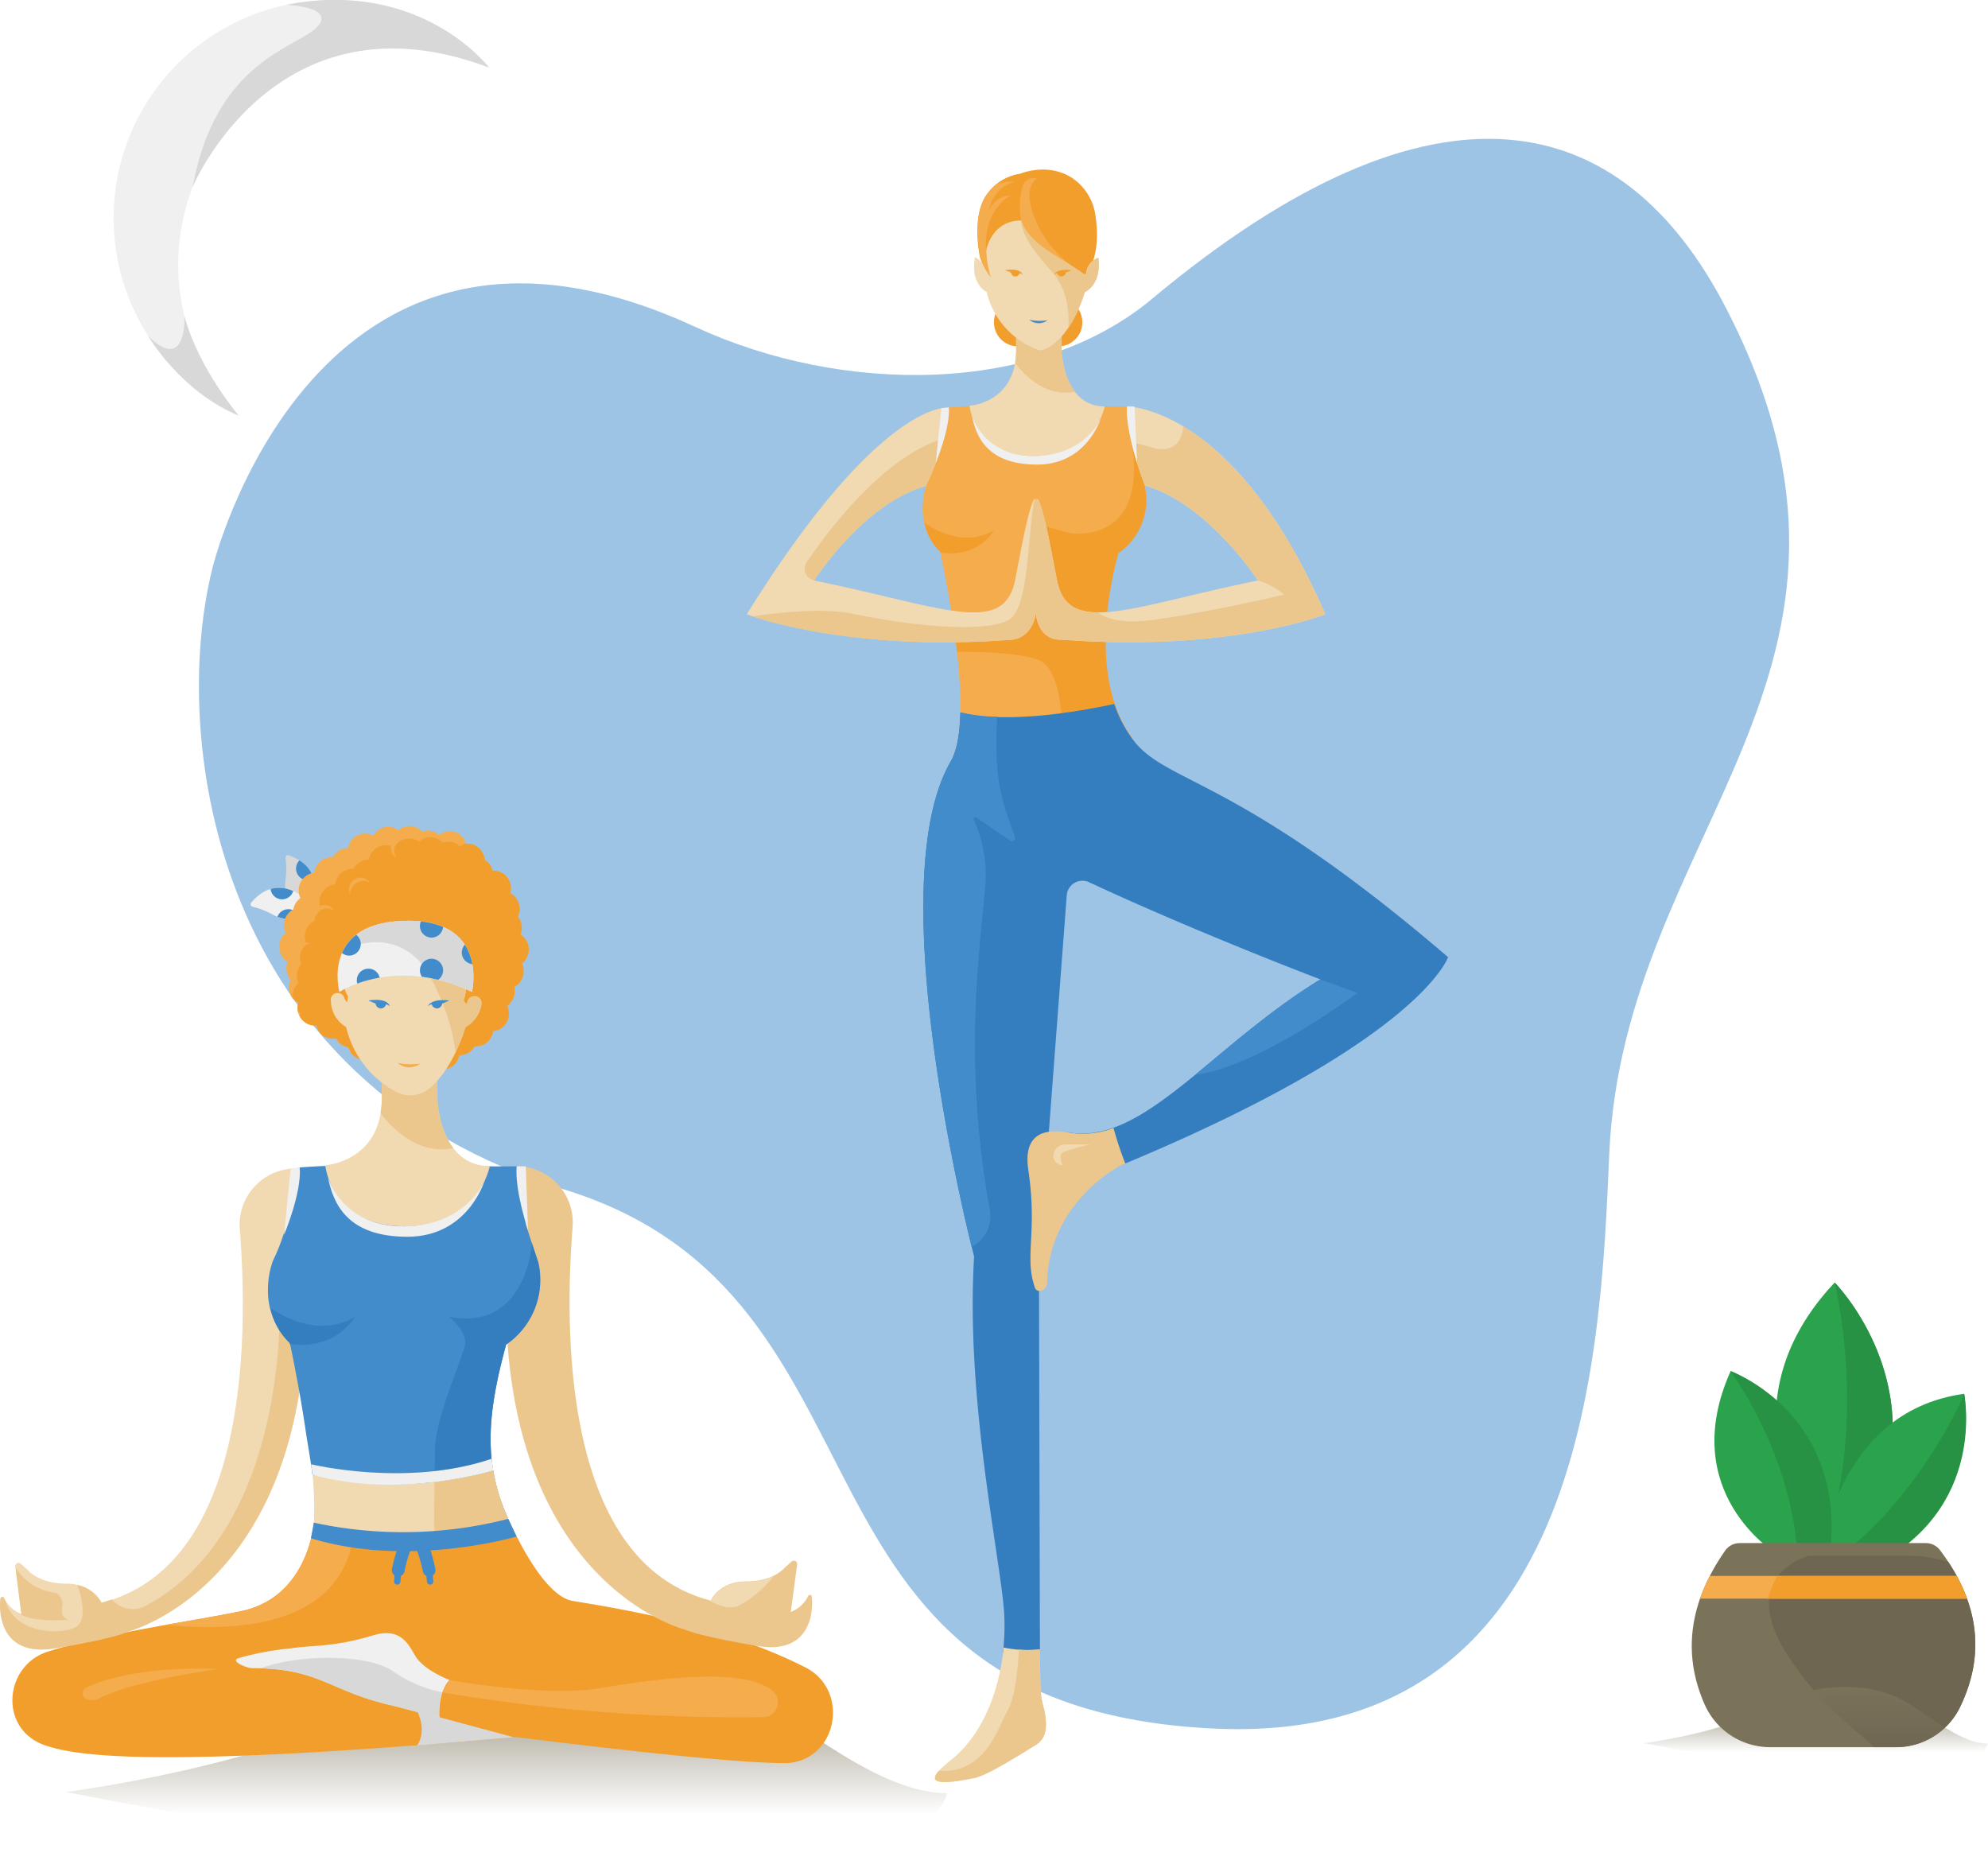 <svg xmlns="http://www.w3.org/2000/svg" version="1.1" xmlns:xlink="http://www.w3.org/1999/xlink" xmlns:svgjs="http://svgjs.com/svgjs" width="457.271" height="429.66"><g transform="matrix(1.887,0,0,2.473,45.748,31.924)"><svg xmlns="http://www.w3.org/2000/svg" version="1.1" xmlns:xlink="http://www.w3.org/1999/xlink" xmlns:svgjs="http://svgjs.com/svgjs" width="193.87" height="147.92"><svg xmlns="http://www.w3.org/2000/svg" version="1.1" xmlns:xlink="http://www.w3.org/1999/xlink" xmlns:svgjs="http://svgjs.com/svgjs" width="193.87" height="147.92" class="class-wh4x6jlcg"><svg xmlns="http://www.w3.org/2000/svg" viewBox="0 0 193.87 147.92" class="class-wh4x6jlcg">
    <g data-name="Layer 2">
        <path d="M1.66 39.9S14 1.08 60.49 17.49c18 6.35 41.65 6.35 55.67-2.59 34.74-22.15 57.46-17.69 70 .86 22.92 33.85-12.57 48.51-14.25 78.75-1.06 18.92-3 55-48.21 53.35-54.87-2-36.75-40.21-79.22-50.15S-3.63 56 1.66 39.9z" data-name="Layer 1" class="fill-color-0"></path>
    </g>
</svg></svg><style>.class-wh4x6jlcg .fill-skin {
  fill: #f1d9b1;
}
.class-wh4x6jlcg .fill-skin-shadow {
  fill: #ebc78d;
}
.class-wh4x6jlcg .fill-hair {
  fill: #9ec4e5;
}
.class-wh4x6jlcg .fill-hair-shadow {
  fill: #7fb1dd;
}
.class-wh4x6jlcg .fill-white {
  fill: #f0f0f0;
}
.class-wh4x6jlcg .fill-white-shadow {
  fill: #d8d8d8;
}
.class-wh4x6jlcg .fill-white-shadow-extra {
  fill: #c2c2c2;
}
.class-wh4x6jlcg .stop-color-white {
  stop-color: #f0f0f0;
}
.class-wh4x6jlcg .stop-color-white-shadow {
  stop-color: #d8d8d8;
}
.class-wh4x6jlcg .stop-color-white-shadow-extra {
  stop-color: #c2c2c2;
}
.class-wh4x6jlcg .stroke-white {
  stroke: #f0f0f0;
}
.class-wh4x6jlcg .stroke-white-shadow {
  stroke: #d8d8d8;
}
.class-wh4x6jlcg .stroke-white-shadow-extra {
  stroke: #b5b5b5;
}
.class-wh4x6jlcg .fill-yellow {
  fill: #eaea00;
}
.class-wh4x6jlcg .fill-yellow-shadow {
  fill: #dada00;
}
.class-wh4x6jlcg .fill-yellow-shadow-extra {
  fill: #cbcb00;
}
.class-wh4x6jlcg .stop-color-yellow {
  stop-color: #eaea00;
}
.class-wh4x6jlcg .stop-color-yellow-shadow {
  stop-color: #dada00;
}
.class-wh4x6jlcg .stop-color-yellow-shadow-extra {
  stop-color: #cbcb00;
}
.class-wh4x6jlcg .fill-green {
  fill: #2ba24c;
}
.class-wh4x6jlcg .fill-green-shadow {
  fill: #279244;
}
.class-wh4x6jlcg .fill-green-shadow-extra {
  fill: #23833d;
}
.class-wh4x6jlcg .stop-color-green {
  stop-color: #2ba24c;
}
.class-wh4x6jlcg .stop-color-green-shadow {
  stop-color: #279244;
}
.class-wh4x6jlcg .stop-color-green-shadow-extra {
  stop-color: #23833d;
}
.class-wh4x6jlcg .stroke-green {
  stroke: #2ba24c;
}
.class-wh4x6jlcg .stroke-green-shadow {
  stroke: #279244;
}
.class-wh4x6jlcg .stroke-green-shadow-extra {
  stroke: #217a39;
}
.class-wh4x6jlcg .fill-red {
  fill: #ce3827;
}
.class-wh4x6jlcg .fill-red-shadow {
  fill: #b93223;
}
.class-wh4x6jlcg .fill-red-shadow-extra {
  fill: #a62d1f;
}
.class-wh4x6jlcg .stop-color-red {
  stop-color: #ce3827;
}
.class-wh4x6jlcg .stop-color-red-shadow {
  stop-color: #b93223;
}
.class-wh4x6jlcg .stop-color-red-shadow-extra {
  stop-color: #a62d1f;
}
.class-wh4x6jlcg .fill-orange {
  fill: #f4ac4c;
}
.class-wh4x6jlcg .fill-orange-shadow {
  fill: #f29e2d;
}
.class-wh4x6jlcg .fill-orange-shadow-extra {
  fill: #f09112;
}
.class-wh4x6jlcg .stop-color-orange {
  stop-color: #f4ac4c;
}
.class-wh4x6jlcg .stop-color-orange-shadow {
  stop-color: #f29e2d;
}
.class-wh4x6jlcg .stop-color-orange-shadow-extra {
  stop-color: #f09112;
}
.class-wh4x6jlcg .fill-blue {
  fill: #438ccc;
}
.class-wh4x6jlcg .fill-blue-shadow {
  fill: #347ec0;
}
.class-wh4x6jlcg .fill-blue-shadow-extra {
  fill: #2f71ad;
}
.class-wh4x6jlcg .stop-color-blue {
  stop-color: #438ccc;
}
.class-wh4x6jlcg .stop-color-blue-shadow {
  stop-color: #347ec0;
}
.class-wh4x6jlcg .stop-color-blue-shadow-extra {
  stop-color: #2f71ad;
}
.class-wh4x6jlcg .fill-color-0 {
  fill: #9ec4e5;
}
.class-wh4x6jlcg .fill-color-0-shadow {
  fill: #7fb1dd;
}
.class-wh4x6jlcg .fill-color-0-shadow-extra {
  fill: #5296d1;
}
.class-wh4x6jlcg .stop-color-color-0 {
  stop-color: #9ec4e5;
}
.class-wh4x6jlcg .fill-color-1 {
  fill: #fce8cd;
}
.class-wh4x6jlcg .fill-color-1-shadow {
  fill: #f9d4a1;
}
.class-wh4x6jlcg .fill-color-1-shadow-extra {
  fill: #f5b762;
}
.class-wh4x6jlcg .fill-color-2 {
  fill: #a89f88;
}
.class-wh4x6jlcg .fill-color-2-shadow {
  fill: #9b9176;
}
.class-wh4x6jlcg .fill-color-2-shadow-extra {
  fill: #847a60;
}
.class-wh4x6jlcg .fill-color-3 {
  fill: #967d78;
}
.class-wh4x6jlcg .fill-color-3-shadow {
  fill: #886f6a;
}
.class-wh4x6jlcg .fill-color-3-shadow-extra {
  fill: #725d59;
}
.class-wh4x6jlcg .fill-body-detail {
  fill: #ffffff;
}
.class-wh4x6jlcg .stroke-color-0 {
  stroke: #9ec4e5;
}
.class-wh4x6jlcg .stroke-color-0-shadow {
  stroke: #7fb1dd;
}
.class-wh4x6jlcg .stroke-color-0-shadow-extra {
  stroke: #5296d1;
}
.class-wh4x6jlcg .stroke-color-1 {
  stroke: #fce8cd;
}
.class-wh4x6jlcg .stroke-color-1-shadow {
  stroke: #f9d4a1;
}
.class-wh4x6jlcg .stroke-color-1-shadow-extra {
  stroke: #f5b762;
}
.class-wh4x6jlcg .stroke-color-2 {
  stroke: #a89f88;
}
.class-wh4x6jlcg .stroke-color-2-shadow {
  stroke: #9b9176;
}
.class-wh4x6jlcg .stroke-color-2-shadow-extra {
  stroke: #847a60;
}
.class-wh4x6jlcg .stroke-color-3 {
  stroke: #967d78;
}
.class-wh4x6jlcg .stroke-color-3-shadow {
  stroke: #886f6a;
}
.class-wh4x6jlcg .stroke-color-3-shadow-extra {
  stroke: #725d59;
}</style></svg></g><g transform="matrix(1,0,0,1,15.127,379)"><svg xmlns="http://www.w3.org/2000/svg" version="1.1" xmlns:xlink="http://www.w3.org/1999/xlink" xmlns:svgjs="http://svgjs.com/svgjs" width="202.68" height="50.66"><svg xmlns="http://www.w3.org/2000/svg" version="1.1" xmlns:xlink="http://www.w3.org/1999/xlink" xmlns:svgjs="http://svgjs.com/svgjs" width="202.68" height="50.66" class="class-y5u7u60ad"><svg xmlns="http://www.w3.org/2000/svg" viewBox="0 0 202.68 50.66" class="class-y5u7u60ad">
    <defs>
        <linearGradient id="a" x1="101.34" y1="50.66" x2="101.34" gradientUnits="userSpaceOnUse">
            <stop offset=".24" stop-opacity="0" class="stop-color-color-0"></stop>
            <stop offset="1" class="stop-color-color-0"></stop>
        </linearGradient>
    </defs>
    <g data-name="Layer 2">
        <path d="M0 33.18s47.59-6 74.46-21.67 58.73-13 74.47-5.62 36.26 27.56 53.75 27.56c0 0-3.62 38.89-202.68-.27z" fill="url(#a)" data-name="Layer 1"></path>
    </g>
</svg></svg><style>.class-y5u7u60ad .fill-skin {
  fill: #f1d9b1;
}
.class-y5u7u60ad .fill-skin-shadow {
  fill: #ebc78d;
}
.class-y5u7u60ad .fill-hair {
  fill: #7b725a;
}
.class-y5u7u60ad .fill-hair-shadow {
  fill: #6f6651;
}
.class-y5u7u60ad .fill-white {
  fill: #f0f0f0;
}
.class-y5u7u60ad .fill-white-shadow {
  fill: #d8d8d8;
}
.class-y5u7u60ad .fill-white-shadow-extra {
  fill: #c2c2c2;
}
.class-y5u7u60ad .stop-color-white {
  stop-color: #f0f0f0;
}
.class-y5u7u60ad .stop-color-white-shadow {
  stop-color: #d8d8d8;
}
.class-y5u7u60ad .stop-color-white-shadow-extra {
  stop-color: #c2c2c2;
}
.class-y5u7u60ad .stroke-white {
  stroke: #f0f0f0;
}
.class-y5u7u60ad .stroke-white-shadow {
  stroke: #d8d8d8;
}
.class-y5u7u60ad .stroke-white-shadow-extra {
  stroke: #b5b5b5;
}
.class-y5u7u60ad .fill-yellow {
  fill: #eaea00;
}
.class-y5u7u60ad .fill-yellow-shadow {
  fill: #dada00;
}
.class-y5u7u60ad .fill-yellow-shadow-extra {
  fill: #cbcb00;
}
.class-y5u7u60ad .stop-color-yellow {
  stop-color: #eaea00;
}
.class-y5u7u60ad .stop-color-yellow-shadow {
  stop-color: #dada00;
}
.class-y5u7u60ad .stop-color-yellow-shadow-extra {
  stop-color: #cbcb00;
}
.class-y5u7u60ad .fill-green {
  fill: #2ba24c;
}
.class-y5u7u60ad .fill-green-shadow {
  fill: #279244;
}
.class-y5u7u60ad .fill-green-shadow-extra {
  fill: #23833d;
}
.class-y5u7u60ad .stop-color-green {
  stop-color: #2ba24c;
}
.class-y5u7u60ad .stop-color-green-shadow {
  stop-color: #279244;
}
.class-y5u7u60ad .stop-color-green-shadow-extra {
  stop-color: #23833d;
}
.class-y5u7u60ad .stroke-green {
  stroke: #2ba24c;
}
.class-y5u7u60ad .stroke-green-shadow {
  stroke: #279244;
}
.class-y5u7u60ad .stroke-green-shadow-extra {
  stroke: #217a39;
}
.class-y5u7u60ad .fill-red {
  fill: #ce3827;
}
.class-y5u7u60ad .fill-red-shadow {
  fill: #b93223;
}
.class-y5u7u60ad .fill-red-shadow-extra {
  fill: #a62d1f;
}
.class-y5u7u60ad .stop-color-red {
  stop-color: #ce3827;
}
.class-y5u7u60ad .stop-color-red-shadow {
  stop-color: #b93223;
}
.class-y5u7u60ad .stop-color-red-shadow-extra {
  stop-color: #a62d1f;
}
.class-y5u7u60ad .fill-orange {
  fill: #f4ac4c;
}
.class-y5u7u60ad .fill-orange-shadow {
  fill: #f29e2d;
}
.class-y5u7u60ad .fill-orange-shadow-extra {
  fill: #f09112;
}
.class-y5u7u60ad .stop-color-orange {
  stop-color: #f4ac4c;
}
.class-y5u7u60ad .stop-color-orange-shadow {
  stop-color: #f29e2d;
}
.class-y5u7u60ad .stop-color-orange-shadow-extra {
  stop-color: #f09112;
}
.class-y5u7u60ad .fill-blue {
  fill: #438ccc;
}
.class-y5u7u60ad .fill-blue-shadow {
  fill: #347ec0;
}
.class-y5u7u60ad .fill-blue-shadow-extra {
  fill: #2f71ad;
}
.class-y5u7u60ad .stop-color-blue {
  stop-color: #438ccc;
}
.class-y5u7u60ad .stop-color-blue-shadow {
  stop-color: #347ec0;
}
.class-y5u7u60ad .stop-color-blue-shadow-extra {
  stop-color: #2f71ad;
}
.class-y5u7u60ad .fill-color-0 {
  fill: #7b725a;
}
.class-y5u7u60ad .fill-color-0-shadow {
  fill: #6f6651;
}
.class-y5u7u60ad .fill-color-0-shadow-extra {
  fill: #5d5544;
}
.class-y5u7u60ad .stop-color-color-0 {
  stop-color: #7b725a;
}
.class-y5u7u60ad .fill-body-detail {
  fill: #ffffff;
}
.class-y5u7u60ad .stroke-color-0 {
  stroke: #7b725a;
}
.class-y5u7u60ad .stroke-color-0-shadow {
  stroke: #6f6651;
}
.class-y5u7u60ad .stroke-color-0-shadow-extra {
  stroke: #5d5544;
}</style></svg></g><g transform="matrix(1.467,0,0,1.467,0,190)"><svg xmlns="http://www.w3.org/2000/svg" version="1.1" xmlns:xlink="http://www.w3.org/1999/xlink" xmlns:svgjs="http://svgjs.com/svgjs" width="130.61" height="146.91"><svg xmlns="http://www.w3.org/2000/svg" version="1.1" xmlns:xlink="http://www.w3.org/1999/xlink" xmlns:svgjs="http://svgjs.com/svgjs" width="130.61" height="146.91" class="class-4yk9hu53s"><svg xmlns="http://www.w3.org/2000/svg" viewBox="0 0 130.61 146.91" class="class-4yk9hu53s">
    <defs>
        <clipPath id="a">
            <path d="M44.77 5a12.82 12.82 0 010 3.39c-.23 1.64 0 4.42 3.76 4.85 0 0 3.29-6.39-3.25-8.65a.38.38 0 00-.51.41z" fill="none"></path>
        </clipPath>
        <clipPath id="b">
            <path d="M39.58 12.65a12.51 12.51 0 013.16 1.21c1.45.8 4.12 1.6 5.87-1.81 0 0-4.81-5.33-9.25 0a.39.39 0 00.22.6z" fill="none"></path>
        </clipPath>
        <clipPath id="c">
            <path d="M53.22 26S62 20.26 74 26c0 0 2.82-11.77-11.05-11.12C50.3 15.47 53.22 26 53.22 26z" fill="none"></path>
        </clipPath>
    </defs>
    <g data-name="Layer 2">
        <g data-name="Layer 1">
            <path d="M44.77 5a12.82 12.82 0 010 3.39c-.23 1.64 0 4.42 3.76 4.85 0 0 3.29-6.39-3.25-8.65a.38.38 0 00-.51.41z" class="fill-white-shadow"></path>
            <g clip-path="url(#a)">
                <circle cx="48.23" cy="6.67" r="1.82" class="fill-color-0"></circle>
            </g>
            <path d="M39.58 12.65a12.51 12.51 0 013.16 1.21c1.45.8 4.12 1.6 5.87-1.81 0 0-4.81-5.33-9.25 0a.39.39 0 00.22.6z" class="fill-white"></path>
            <g clip-path="url(#b)" class="fill-color-0">
                <circle cx="44.23" cy="9.67" r="1.82"></circle>
                <circle cx="45.2" cy="14.85" r="1.82"></circle>
            </g>
            <path d="M81.61 17a2.9 2.9 0 00-.43-2.84 2.83 2.83 0 00.1-2.18A2.76 2.76 0 0080 10.52 2.76 2.76 0 0077.23 7a1.81 1.81 0 00-.09-.31A2.77 2.77 0 0076 5.3a2.82 2.82 0 00-1.09-2 2.57 2.57 0 00-1.81-.52 2.78 2.78 0 00-.64-1.13 2.62 2.62 0 00-3.58-.24l-.25-.21a2.6 2.6 0 00-2.44-.33 2.62 2.62 0 00-3.71-.19 2.61 2.61 0 00-1.16-.52 2.66 2.66 0 00-2.79 1.37 2.49 2.49 0 00-1.12-.34 2.69 2.69 0 00-2.83 2.28h-.32a2.7 2.7 0 00-2.09 1.44 2.61 2.61 0 00-2 .69 2.83 2.83 0 00-.87 1.72 2.61 2.61 0 00-1.2.41 2.83 2.83 0 00-1 3.57 2.19 2.19 0 00-.25.2 2.74 2.74 0 00-.85 1.57 2.75 2.75 0 00-1.39 1.75 2.83 2.83 0 00.19 1.93 2.58 2.58 0 00-.78 1 2.81 2.81 0 001.08 3.53 2.83 2.83 0 00.46 2.83 2.86 2.86 0 00-.07 2.19 2.74 2.74 0 001.25 1.44 2.84 2.84 0 00-.05 1.3 2.7 2.7 0 002.86 2.19 1.24 1.24 0 00.1.2.36.36 0 000 .11 2.67 2.67 0 003 1.72 2.64 2.64 0 001.94 1.38A2.73 2.73 0 0056 36.38a2.65 2.65 0 001.86.26 2.7 2.7 0 00.78 1 2.63 2.63 0 003.59-.27 1.81 1.81 0 00.27.18 2.58 2.58 0 001.71.28 2.6 2.6 0 003.76-.09 2.53 2.53 0 001.21.41A2.69 2.69 0 0072 35.91a1.71 1.71 0 00.32 0 2.67 2.67 0 002.11-1.4 2.62 2.62 0 002-.67 2.83 2.83 0 00.89-1.7 2.59 2.59 0 001.2-.4 2.81 2.81 0 001-3.55l.25-.2a2.81 2.81 0 00.83-2.76 2.75 2.75 0 001.4-1.75 2.86 2.86 0 00-.16-1.92 3 3 0 00.79-1A2.81 2.81 0 0081.61 17z" class="fill-color-1"></path>
            <path d="M82 23.48a2.86 2.86 0 00-.16-1.92 3 3 0 00.79-1 2.81 2.81 0 00-1-3.54 2.9 2.9 0 00-.43-2.84 2.83 2.83 0 00.1-2.18 2.76 2.76 0 00-1.3-1.48A2.76 2.76 0 0077.23 7a1.81 1.81 0 00-.09-.31A2.77 2.77 0 0076 5.3a2.82 2.82 0 00-1.09-2 2.57 2.57 0 00-1.81-.52.14.14 0 000-.06 2.78 2.78 0 00-1 .49L71.93 3a2.62 2.62 0 00-2.49-.37 2.61 2.61 0 00-3.7-.19A2.7 2.7 0 0064.57 2a2.65 2.65 0 00-2.78 1.37A2.57 2.57 0 0060.66 3a2.69 2.69 0 00-2.82 2.28h-.32a2.69 2.69 0 00-2.09 1.44 2.64 2.64 0 00-2 .69 2.76 2.76 0 00-.86 1.72 2.53 2.53 0 00-1.2.41 2.81 2.81 0 00-1 3.57 1.57 1.57 0 00-.25.2 2.81 2.81 0 00-.85 1.56 2.71 2.71 0 00-1.38 1.75 2.89 2.89 0 00.18 1.93 2.78 2.78 0 00-.78 1 2.83 2.83 0 00-.06 2.12 2.78 2.78 0 00-.4 3 2.69 2.69 0 00-.78 1 2.83 2.83 0 00-.24 1.13 2.73 2.73 0 001 .87 2.73 2.73 0 00-.09 1.33 3.32 3.32 0 00.42.32 2.81 2.81 0 00-.1.31 1.6 1.6 0 000 .23 2.65 2.65 0 002.57 1.42 1.24 1.24 0 00.1.2.36.36 0 000 .11 2.67 2.67 0 003 1.72 2.64 2.64 0 001.94 1.38A2.73 2.73 0 0056 36.38a2.65 2.65 0 001.86.26 2.7 2.7 0 00.78 1 2.63 2.63 0 003.59-.27 1.81 1.81 0 00.27.18 2.58 2.58 0 001.71.28 2.6 2.6 0 003.76-.09 2.53 2.53 0 001.21.41A2.69 2.69 0 0072 35.91a1.71 1.71 0 00.32 0 2.67 2.67 0 002.11-1.4 2.62 2.62 0 002-.67 2.83 2.83 0 00.89-1.7 2.59 2.59 0 001.2-.4 2.81 2.81 0 001-3.55l.25-.2a2.81 2.81 0 00.83-2.76 2.75 2.75 0 001.4-1.75z" class="fill-color-1-shadow"></path>
            <path d="M57 8.6a2.11 2.11 0 011.06.3 1.82 1.82 0 00-3.34 1 1.78 1.78 0 00.18.77A2.1 2.1 0 0157 8.6z" class="fill-color-1"></path>
            <circle cx="62.54" cy="18.91" r="1.82" class="fill-color-0"></circle>
            <path d="M49.21 109.22s-.8 11.65-11.4 13.87c-7.7 1.62-20.41 3.23-30.31 6.35-6.5 2.05-7.64 11.09-1.58 14.2.2.11.41.2.62.29 4.94 1.93 17.6 3.91 74.37-1.1 13.55 1.7 33.89 4.07 41.86 4.08h.77c7.83-.61 9.74-11.43 2.74-15-12.72-6.46-27.83-9-36.47-10.42-4.74-.76-9.5-11.53-10.11-12.85a64 64 0 01-30.49.6" class="fill-color-2-shadow"></path>
            <path d="M81 53.34a8.82 8.82 0 018.78 9.53c-1.37 17.31-1.25 52.67 21.66 58.56 0 0 1.27-3 5.57-3s6-2.12 6-2.12l1.11-1a.52.52 0 01.87.46l-1 7.44a4.88 4.88 0 002.72-2.49.3.3 0 01.57.07c.29 2.55-.27 9.16-8.54 7.76-9.47-1.6-11.3-2.56-11.3-2.56S71.2 117.05 81 53.34z" class="fill-skin-shadow"></path>
            <path d="M46.37 53.69a8.81 8.81 0 00-8.77 9.54c1.37 17.31 1.25 52.66-21.66 58.55 0 0-1.27-3-5.57-3s-6-2.12-6-2.12l-1.11-1a.52.52 0 00-.86.46l1 7.44a4.88 4.88 0 01-2.72-2.49.29.29 0 00-.57.06c-.3 2.55.27 9.17 8.54 7.77 9.47-1.6 11.3-2.57 11.3-2.57s36.22-8.93 26.42-72.64z" class="fill-skin"></path>
            <path d="M43.83 75.47s1.21 35-21 46.79a4.29 4.29 0 01-5.28-1c-.54.18-1.1.36-1.67.51a5.46 5.46 0 00-3.74-2.77c.7 2 1.65 5.79-.5 6.71-2.64 1.14-9.35.75-10.75-4.12a3.93 3.93 0 01-.26-.5.29.29 0 00-.57.06c-.3 2.55.27 9.17 8.54 7.77 9.47-1.6 11.3-2.57 11.3-2.57s26.09-6.47 28-47.32a18.88 18.88 0 00-4.07-3.56z" class="fill-skin-shadow"></path>
            <path d="M79.69 108.62c-4-8.69-3.26-16.61-.33-27.34a12.29 12.29 0 005-12.87l-1.9-5.92c-.76-5.46.15-9.18-1.51-9.15-8.83.15-23.57-.65-34 .19-1.42.12-.26 6.68-4.14 14.58a13.11 13.11 0 00-.79 4.52A11.19 11.19 0 0045.44 81c.87 4.16 1.8 9.09 2.53 14.09.24 1.63.85 5 1 6.57" class="fill-color-0"></path>
            <path d="M84.41 68.41l-1-3s-.85 13.89-13 11.51c0 0 2.87 2.34 2.52 4.35s-4.71 11.59-4.73 16.37c0 2.71-.19 8-.13 13a59.46 59.46 0 0011.62-2c-4-8.69-3.26-16.61-.33-27.34a12.29 12.29 0 005.05-12.89z" class="fill-color-0-shadow"></path>
            <path d="M51 53.18s8.88-.52 8.88-10.61V32.48h8.7v10.35s.3 10.46 8.21 10.49c0 0-1.69 9.44-13.31 9.44S51 53.18 51 53.18z" class="fill-skin"></path>
            <path d="M71.08 50.5c-2.38-3.1-2.51-7.67-2.51-7.67V32.48H63A7.89 7.89 0 0059.87 36v6.6a14 14 0 01-.22 2.4c1.91 2.5 5.96 6.6 11.43 5.5z" class="fill-skin-shadow"></path>
            <path d="M62.07 41.65a15.53 15.53 0 01-7.81-10.16 4.74 4.74 0 01-2.37-4A1.07 1.07 0 0154 27c0 .12.42.72.42.59l.15-.88c-2.67-4.29 2.67-9.6 6.29-8.87a16 16 0 005.94.1c2-.36 7.78 3.68 5.92 9.33-.07.21.49.82.52.6s0-.24.08-.37a1.11 1.11 0 012.17.46 5 5 0 01-2.51 3.56s-1.78 6.34-5.56 9.54a4.75 4.75 0 01-5.35.59z" class="fill-skin"></path>
            <path d="M71.42 35.45a27.53 27.53 0 001.52-3.91A5 5 0 0075.45 28a1.11 1.11 0 00-2.17-.46c0 .13-.06.26-.08.37s-.59-.39-.52-.6c1.86-5.65-3.89-9.69-5.92-9.33a15.11 15.11 0 01-2.76.22c1.75 2.32 6.49 9.32 7.42 17.25z" class="fill-skin-shadow"></path>
            <path d="M62.38 37.14a10 10 0 003.46.11 2.71 2.71 0 01-3.46-.11z" class="fill-color-1"></path>
            <path d="M58.89 27.83a.87.87 0 00.82.77.9.9 0 00.83-.66 1.31 1.31 0 01.57.31s-.18-1.37-3.35-.9zM69.33 27.83a.87.87 0 01-.82.77.89.89 0 01-.82-.66 1.32 1.32 0 00-.58.31s.3-1.24 3.35-.9z" class="fill-color-0"></path>
            <path d="M76 55.55s-2.57 8.84-12.13 8.84-11.64-5.34-12.45-9.32c0 0 2.25 7.82 12 7.69S76 55.55 76 55.55z" class="fill-white"></path>
            <path d="M55.6 77c-6.54 3.7-13.09-1.42-13.18-1.49a10.14 10.14 0 003 5.54v.15C52.78 82.24 55.6 77 55.6 77z" class="fill-color-0-shadow"></path>
            <path d="M82.79 63.35s-2.07-6.05-1.79-10h1.44M44.53 64.12S47.32 57.5 47 53.53l-1.42.12" class="fill-white"></path>
            <path d="M65.42 138.79s1.59 2.87 0 5.36l15.12-1.29" class="fill-white-shadow"></path>
            <path d="M70.48 133.88s-4-1.48-5.36-3.77c-1-1.62-2.17-4.55-6.59-3.23-6.36 1.91-9.33 1.49-13.06 2.06a45.17 45.17 0 00-8.11 1.53c-1.31.44 1.26 1.56 2.21 1.56 10.8 0 12 3.65 22.15 5.9l7.17 1.87c-.21-4.31 1.59-5.92 1.59-5.92z" class="fill-white"></path>
            <path d="M80.67 110.5z" class="fill-color-1"></path>
            <path d="M3.35 123.61l-.43-.19c2.29 1.58 7.82 1 7.82 1s-1.27-.16-1-1.91a2.09 2.09 0 00-1-2.31 8.34 8.34 0 01-6.34-4 2.58 2.58 0 01.14 1zM2.33 116.18z" class="fill-skin-shadow"></path>
            <path d="M55.44 110.31a49.14 49.14 0 01-6.23-1.09s-.8 11.65-11.4 13.87c-3.24.68-7.36 1.36-11.79 2.15 29.09 2.91 29.22-13.08 29.42-14.93zM70.48 133.88s14.72 2.74 23.47 1.3 22.59-3.46 27.2.42a2.33 2.33 0 01-1.44 4.11 280.83 280.83 0 01-50.34-3.87zM34.29 132.16s-13-.76-20.77 2.91a1 1 0 000 1.79 2.35 2.35 0 002.14-.13c1.5-.81 6.06-2.73 18.63-4.57z" class="fill-color-2"></path>
            <path d="M61.81 132.64c-3.9-2.85-14.66-2.89-21-.58 9.62.29 11.16 3.72 20.88 5.87l7.17 1.87a10.6 10.6 0 01.48-4 20 20 0 01-7.53-3.16z" class="fill-white-shadow"></path>
            <path d="M121.33 117.58a9.77 9.77 0 01-4.31.9c-4.3 0-5.57 3-5.57 3l-.32-.1c1.34.78 3.47 1.66 5.09.65a18.45 18.45 0 005.11-4.45z" class="fill-skin"></path>
            <path d="M53.22 26S62 20.26 74 26c0 0 2.82-11.77-11.05-11.12C50.3 15.47 53.22 26 53.22 26z" class="fill-white"></path>
            <path d="M62.93 14.87c-5.33.25-7.88 2.27-9.06 4.52 2.93-1.32 9.48-3.11 13.87 4.5A26.06 26.06 0 0174 26s2.8-11.78-11.07-11.13z" class="fill-white-shadow"></path>
            <g clip-path="url(#c)" class="fill-color-0">
                <circle cx="54.75" cy="18.49" r="1.82"></circle>
                <circle cx="57.76" cy="24.17" r="1.82"></circle>
                <circle cx="67.66" cy="15.67" r="1.82"></circle>
                <circle cx="74.22" cy="19.83" r="1.82"></circle>
                <circle cx="67.66" cy="22.62" r="1.82"></circle>
            </g>
            <path d="M51.34 12.92a2.17 2.17 0 011.06.3 1.82 1.82 0 00-3.34 1 1.78 1.78 0 00.18.77 2.1 2.1 0 012.1-2.07zM62.74 2.11a2 2 0 011-.37 1.79 1.79 0 00-1.7.21 1.82 1.82 0 00-.44 2.54 1.86 1.86 0 00.59.53 2.1 2.1 0 01.55-2.91zM47.74 18.8a2 2 0 011-.38 1.8 1.8 0 00-1.7.23 1.82 1.82 0 00-.4 2.54 1.78 1.78 0 00.6.53 2.1 2.1 0 01.5-2.92z" class="fill-color-1"></path>
            <path d="M49.22 109.23a64.21 64.21 0 0030.47-.61 29.48 29.48 0 01-2.36-7.57c-16.3 4.47-28.33.63-28.33.63a50.68 50.68 0 01.21 7.56" class="fill-skin"></path>
            <path d="M78.78 106.39c-.17-.47-.34-1-.49-1.42 0-.13-.08-.25-.11-.38q-.24-.77-.42-1.53l-.06-.23q-.21-.89-.36-1.77a60.86 60.86 0 01-9.23 1.78c0 2.4-.07 5.15 0 7.79a68 68 0 002.74-.25h.05c.92-.11 1.87-.24 2.82-.4h.06c1-.16 1.92-.35 2.9-.56 1-.22 2-.47 3-.75-.28-.6-.53-1.21-.76-1.8-.04-.2-.08-.34-.14-.48z" class="fill-skin-shadow"></path>
            <path d="M49.21 109.22q0 .77-.12 1.47c.06-.53.1-1 .13-1.46z" class="fill-skin"></path>
            <path d="M48.78 100.06s15 3.67 28.31-.86l.25 1.84s-15 4.59-28.33.63z" class="fill-white"></path>
            <path d="M66.28 113.12a23.05 23.05 0 011 3.54" stroke-width="2" stroke-linecap="round" stroke-miterlimit="10" fill="none" class="stroke-color-0"></path>
            <path stroke-linecap="round" stroke-miterlimit="10" fill="none" d="M67.44 118.44l-.24-2.42" class="stroke-color-0"></path>
            <path d="M63.44 113.12a23.05 23.05 0 00-1 3.54" stroke-width="2" stroke-linecap="round" stroke-miterlimit="10" fill="none" class="stroke-color-0"></path>
            <path stroke-linecap="round" stroke-miterlimit="10" fill="none" d="M62.28 118.44l.24-2.42" class="stroke-color-0"></path>
            <path d="M49.21 109.22a66.41 66.41 0 0030.49-.6l1.3 2.77s-16.91 5-32.25.27z" class="fill-color-0"></path>
        </g>
    </g>
</svg></svg><style>.class-4yk9hu53s .fill-skin {
  fill: #f1d9b1;
}
.class-4yk9hu53s .fill-skin-shadow {
  fill: #ebc78d;
}
.class-4yk9hu53s .fill-hair {
  fill: #438ccc;
}
.class-4yk9hu53s .fill-hair-shadow {
  fill: #347ec0;
}
.class-4yk9hu53s .fill-white {
  fill: #f0f0f0;
}
.class-4yk9hu53s .fill-white-shadow {
  fill: #d8d8d8;
}
.class-4yk9hu53s .fill-white-shadow-extra {
  fill: #c2c2c2;
}
.class-4yk9hu53s .stop-color-white {
  stop-color: #f0f0f0;
}
.class-4yk9hu53s .stop-color-white-shadow {
  stop-color: #d8d8d8;
}
.class-4yk9hu53s .stop-color-white-shadow-extra {
  stop-color: #c2c2c2;
}
.class-4yk9hu53s .stroke-white {
  stroke: #f0f0f0;
}
.class-4yk9hu53s .stroke-white-shadow {
  stroke: #d8d8d8;
}
.class-4yk9hu53s .stroke-white-shadow-extra {
  stroke: #b5b5b5;
}
.class-4yk9hu53s .fill-yellow {
  fill: #eaea00;
}
.class-4yk9hu53s .fill-yellow-shadow {
  fill: #dada00;
}
.class-4yk9hu53s .fill-yellow-shadow-extra {
  fill: #cbcb00;
}
.class-4yk9hu53s .stop-color-yellow {
  stop-color: #eaea00;
}
.class-4yk9hu53s .stop-color-yellow-shadow {
  stop-color: #dada00;
}
.class-4yk9hu53s .stop-color-yellow-shadow-extra {
  stop-color: #cbcb00;
}
.class-4yk9hu53s .fill-green {
  fill: #2ba24c;
}
.class-4yk9hu53s .fill-green-shadow {
  fill: #279244;
}
.class-4yk9hu53s .fill-green-shadow-extra {
  fill: #23833d;
}
.class-4yk9hu53s .stop-color-green {
  stop-color: #2ba24c;
}
.class-4yk9hu53s .stop-color-green-shadow {
  stop-color: #279244;
}
.class-4yk9hu53s .stop-color-green-shadow-extra {
  stop-color: #23833d;
}
.class-4yk9hu53s .stroke-green {
  stroke: #2ba24c;
}
.class-4yk9hu53s .stroke-green-shadow {
  stroke: #279244;
}
.class-4yk9hu53s .stroke-green-shadow-extra {
  stroke: #217a39;
}
.class-4yk9hu53s .fill-red {
  fill: #ce3827;
}
.class-4yk9hu53s .fill-red-shadow {
  fill: #b93223;
}
.class-4yk9hu53s .fill-red-shadow-extra {
  fill: #a62d1f;
}
.class-4yk9hu53s .stop-color-red {
  stop-color: #ce3827;
}
.class-4yk9hu53s .stop-color-red-shadow {
  stop-color: #b93223;
}
.class-4yk9hu53s .stop-color-red-shadow-extra {
  stop-color: #a62d1f;
}
.class-4yk9hu53s .fill-orange {
  fill: #f4ac4c;
}
.class-4yk9hu53s .fill-orange-shadow {
  fill: #f29e2d;
}
.class-4yk9hu53s .fill-orange-shadow-extra {
  fill: #f09112;
}
.class-4yk9hu53s .stop-color-orange {
  stop-color: #f4ac4c;
}
.class-4yk9hu53s .stop-color-orange-shadow {
  stop-color: #f29e2d;
}
.class-4yk9hu53s .stop-color-orange-shadow-extra {
  stop-color: #f09112;
}
.class-4yk9hu53s .fill-blue {
  fill: #438ccc;
}
.class-4yk9hu53s .fill-blue-shadow {
  fill: #347ec0;
}
.class-4yk9hu53s .fill-blue-shadow-extra {
  fill: #2f71ad;
}
.class-4yk9hu53s .stop-color-blue {
  stop-color: #438ccc;
}
.class-4yk9hu53s .stop-color-blue-shadow {
  stop-color: #347ec0;
}
.class-4yk9hu53s .stop-color-blue-shadow-extra {
  stop-color: #2f71ad;
}
.class-4yk9hu53s .fill-color-0 {
  fill: #438ccc;
}
.class-4yk9hu53s .fill-color-0-shadow {
  fill: #347ec0;
}
.class-4yk9hu53s .fill-color-0-shadow-extra {
  fill: #2c69a1;
}
.class-4yk9hu53s .stop-color-color-0 {
  stop-color: #438ccc;
}
.class-4yk9hu53s .fill-color-1 {
  fill: #f4ac4c;
}
.class-4yk9hu53s .fill-color-1-shadow {
  fill: #f29e2d;
}
.class-4yk9hu53s .fill-color-1-shadow-extra {
  fill: #e2880e;
}
.class-4yk9hu53s .fill-color-2 {
  fill: #f4ac4c;
}
.class-4yk9hu53s .fill-color-2-shadow {
  fill: #f29e2d;
}
.class-4yk9hu53s .fill-color-2-shadow-extra {
  fill: #e2880e;
}
.class-4yk9hu53s .fill-body-detail {
  fill: #ffffff;
}
.class-4yk9hu53s .stroke-color-0 {
  stroke: #438ccc;
}
.class-4yk9hu53s .stroke-color-0-shadow {
  stroke: #347ec0;
}
.class-4yk9hu53s .stroke-color-0-shadow-extra {
  stroke: #2c69a1;
}
.class-4yk9hu53s .stroke-color-1 {
  stroke: #f4ac4c;
}
.class-4yk9hu53s .stroke-color-1-shadow {
  stroke: #f29e2d;
}
.class-4yk9hu53s .stroke-color-1-shadow-extra {
  stroke: #e2880e;
}
.class-4yk9hu53s .stroke-color-2 {
  stroke: #f4ac4c;
}
.class-4yk9hu53s .stroke-color-2-shadow {
  stroke: #f29e2d;
}
.class-4yk9hu53s .stroke-color-2-shadow-extra {
  stroke: #e2880e;
}</style></svg></g><g transform="matrix(1.207,0,0,1.207,171.772,39)"><svg xmlns="http://www.w3.org/2000/svg" version="1.1" xmlns:xlink="http://www.w3.org/1999/xlink" xmlns:svgjs="http://svgjs.com/svgjs" width="133.67" height="307.3"><svg xmlns="http://www.w3.org/2000/svg" version="1.1" xmlns:xlink="http://www.w3.org/1999/xlink" xmlns:svgjs="http://svgjs.com/svgjs" width="133.67" height="307.3" class="class-xloxqi2cv"><svg xmlns="http://www.w3.org/2000/svg" viewBox="0 0 133.67 307.3" class="class-xloxqi2cv">
    <g data-name="Layer 2">
        <g data-name="Layer 1">
            <circle cx="59.36" cy="29.11" r="4.59" class="fill-hair-shadow"></circle>
            <circle cx="51.69" cy="29.11" r="4.59" class="fill-hair-shadow"></circle>
            <path d="M44.43 16.67S42.61 8.51 46 4.4A9.33 9.33 0 0152.1.8s5.16-2.25 9.9.8a10.27 10.27 0 014.44 7.11c.53 3.51.7 9.12-2.76 12.44 0 0-15.13 8.47-19.25-4.48z" class="fill-hair-shadow"></path>
            <path d="M64.33 19.93c-8.5-4.86-10.44-12.7-10.44-14.83a4 4 0 011.44-3.46h-.06a2.39 2.39 0 00-2.81 1.86c-3 12.61 10.68 18.57 10.68 18.57" class="fill-hair"></path>
            <path d="M75.85 60.26c.28-.62.57-1.24.85-1.85 2.9-6.14-2.17-13.28-4.24-13.25-8.83.15-23.58-.76-34 .2-3.39.31-4 10.43-4.14 14.57a13.13 13.13 0 00-.79 4.53 11.21 11.21 0 003.33 8.38c2.69 12.84 6 33.07 2 40l34.91-4c-6.85-8.76-7.45-22-4-34.68" class="fill-color-0"></path>
            <path d="M75.85 60.26c.28-.62.57-1.24.85-1.85 2.54-5.36-1-11.5-3.34-12.94a15.13 15.13 0 000 6.57c3.14 19.71-11.72 17.24-11.72 17.24s-2.32-.58-5.52-1.57c-.46-.14 3.3 15.27 2.38 16-4.88 3.86 2.64-3.87-19.09 3.06.25 1.7.48 3.42.67 5.11 5.06 0 12.35.31 15.49 1.55 5 2 4.52 14.74 4.52 14.74h13.23c-6.32-8.75-5.87-22.7-2.49-35.07a12.29 12.29 0 005-12.87" class="fill-color-0-shadow"></path>
            <path d="M55.87 283.64l-.19-75.38 5.3-70a3 3 0 014.24-2.46c20.5 9.56 44.08 18.52 44.08 18.52-21 12.87-33.83 31.77-48.13 29.13h-.26l10 6.46c57.51-23.77 62.73-39.83 62.73-39.83-40.2-34.46-53.37-32.89-59.89-41.24a23.48 23.48 0 01-3.71-7c-17.07 3.63-25.81 2.53-29.34 1.64-.1 4-.64 7.27-1.86 9.37-13.89 24 4.48 94.28 4.48 94.28-1.69 27.57 5.22 58.32 5.74 68.24a42.64 42.64 0 01-.26 7.37" class="fill-color-1-shadow"></path>
            <path d="M72.46 45.16s20.5-.24 37.79 39.58c0 0-18 7.26-50.42 4.84 0 0-4.86.49-4.83-6.57V63.12a.31.31 0 01.59-.13c1.13 2.4 2.29 8.89 3.5 15.15 2.12 11 13.91 5.13 38.33.17 0 0-9.54-14.69-21.55-18.08 0 0-3.59-9-3.41-15.07z" class="fill-skin"></path>
            <path d="M38.5 45.36S25.62 43.53 0 84.74c0 0 18.79 7.26 50.42 4.84 0 0 4.55 0 4.82-6.57.27-6.36 0-16.81 0-19.89a.31.31 0 00-.59-.13c-1.13 2.4-2.29 8.89-3.5 15.15-2.12 11-13.91 5.13-38.33.17 0 0 9.27-14.61 21.28-18a44.81 44.81 0 004.4-14.95zM42.45 45s8.88-.51 8.88-10.61V24.3H60v10.35s.3 10.46 8.21 10.49c0 0-1.7 9.44-13.31 9.44S42.45 45 42.45 45z" class="fill-skin"></path>
            <path d="M62.54 42.33C60.16 39.22 60 34.65 60 34.65V24.3h-5.52a7.87 7.87 0 00-3.15 3.5v6.59a14 14 0 01-.22 2.43c1.89 2.51 5.96 6.61 11.43 5.51z" class="fill-skin-shadow"></path>
            <path d="M55.45 34.33a15.54 15.54 0 01-9.73-11s-3.17-1.39-2.23-6.64a4.19 4.19 0 011.93 2.17.11.11 0 00.22 0V15.6c0-.85 1.36-5.9 6.63-5.9 1.65 4.76 7.39 6.89 11.93 10.21a.29.29 0 00.46-.2A3.54 3.54 0 0167 16.8s.89 4.68-2.57 6.57c0 0-2.55 9.09-8.05 11a1.33 1.33 0 01-.93-.04z" class="fill-skin"></path>
            <path d="M64.4 23.37c3.46-1.89 2.6-6.57 2.6-6.57a3.51 3.51 0 00-2.3 2.91.3.3 0 01-.48.19c-4.54-3.32-10.27-5.44-11.92-10.2.25 2.64 1.47 4.85 5.75 9.64 2.82 3.15 3.48 7.12 3.21 10.86a26.23 26.23 0 003.14-6.83z" class="fill-skin-shadow"></path>
            <path d="M53.84 28.63a10.53 10.53 0 003.46.1 2.79 2.79 0 01-3.46-.1z" class="fill-color-1"></path>
            <path d="M50.35 19.63a.85.85 0 00.82.75.88.88 0 00.82-.64 1.26 1.26 0 01.58.3s-.18-1.33-3.35-.87zM60.79 19.63a.85.85 0 01-.82.75.89.89 0 01-.83-.64 1.24 1.24 0 00-.57.3s.3-1.2 3.35-.87z" class="fill-hair-shadow"></path>
            <path d="M61.17 183.48h-.26c-5.17-.89-8.16 1.12-7.26 7.13 1.79 12-.82 16.5 1.26 22.45a.86.86 0 001 .6 1.53 1.53 0 001.33-1.55c.32-15.23 13.72-22.17 13.72-22.17l1.19-.5a64.63 64.63 0 01-2.26-6.79 16.45 16.45 0 01-8.72.83z" class="fill-skin-shadow"></path>
            <path d="M50.18 5c-2.75-.12-4 2.79-4 2.79A6.79 6.79 0 0151 2.31a7.4 7.4 0 00-3.5.52A11 11 0 0046 4.4c-3.34 4.11-1.52 12.27-1.52 12.27a11.71 11.71 0 002 3.84C43.11 8.38 50.18 5 50.18 5z" class="fill-hair"></path>
            <path d="M67.47 47.37s-2.57 8.85-12.13 8.85-11.64-5.35-12.45-9.33c0 0 2.25 7.82 12 7.69s12.58-7.21 12.58-7.21z" class="fill-white"></path>
            <path d="M47.06 68.79c-6.54 3.69-13.09-1.43-13.18-1.5a10.21 10.21 0 003 5.55v.15c7.36 1.08 10.18-4.2 10.18-4.2z" class="fill-color-0-shadow"></path>
            <path d="M60.1 189.74a1.8 1.8 0 01-1.56-2.42 2.3 2.3 0 012.37-1.55h4.59a39 39 0 00-5.08 1.43c-1.23.55-.22 2.54-.22 2.54z" class="fill-skin"></path>
            <path d="M46.29 198.12c-5.08-28-1.91-49.35-.89-61.06a25.84 25.84 0 00-2.13-13.15.34.34 0 01.5-.42l6.43 4.38a.6.6 0 00.93-.59c-2.46-7-4.07-10.49-3.42-23a33.53 33.53 0 01-7-.85c-.1 4-.64 7.27-1.86 9.37-12.58 21.71 1.3 81.41 4 92.49a6.55 6.55 0 003.44-7.17z" class="fill-color-1"></path>
            <path d="M48.94 281.64c-.79 8.24-4 16.67-10.07 21.47-6.83 5.39-.46 4.39 4.4 3.43 2.24-.43 7.1-3.41 11.75-6.29 1.88-1.16 2.44-3 1.68-6.74a16 16 0 01-.7-4.06c-.08-2.07-.13-4.71-.13-5.81V282a22.32 22.32 0 01-6.93-.36z" class="fill-skin"></path>
            <path d="M55 300.25c1.88-1.16 2.44-3 1.68-6.74a16 16 0 01-.7-4.06c-.08-2.07-.13-4.71-.13-5.81V282a23.17 23.17 0 01-4 .05s-.31 8.52-2.19 11.72c-1.78 3-4.07 12-13.07 11.35-2.72 3.06 2.5 2.22 6.63 1.41 2.29-.42 7.15-3.4 11.78-6.28z" class="fill-skin-shadow"></path>
            <path d="M109.2 154.32h.1c-9.29 5.69-17 12.55-23.89 18.21 12.26-1.59 30.94-15.63 30.94-15.63z" class="fill-color-1"></path>
            <path d="M34.11 60.31a43.17 43.17 0 003.31-9c-4.65 1.33-14 6.14-26 23.48a2.25 2.25 0 001.45 3.48S22.1 63.7 34.11 60.31zM92.78 63.12C87 55.67 78.31 53 73.33 52a64.27 64.27 0 002.54 8.19c11.81 3.37 21.23 17.63 21.54 18.1a14 14 0 015 2.72s-14.1 3.31-24.87 4.79c-6.14.85-9.15-.29-10.6-1.42-4.42 0-7-1.68-7.85-6.24-1.21-6.26-2.37-12.75-3.5-15.15a.31.31 0 00-.59.13V83c0 7.06 4.83 6.57 4.83 6.57 32.39 2.42 50.42-4.84 50.42-4.84a123.14 123.14 0 00-7.08-13.94 26 26 0 01-10.39-7.67z" class="fill-skin-shadow"></path>
            <path d="M55.25 63.12a.31.31 0 00-.43-.29c-1.35 7-1 20.83-4.93 23-5.11 2.8-21 .68-29.5-1.15-5.68-1.22-14.28-.28-19.3.47 4.39 1.46 22.09 6.54 49.33 4.46 0 0 4.55 0 4.82-6.57.27-6.39.03-16.84.01-19.92zM83.17 48.94c-.2 2.3-1.29 5.12-5.69 4.13-6.17-1.39 18.32 21.72 29 23.68-8.27-16.03-16.84-23.93-23.31-27.81z" class="fill-skin-shadow"></path>
            <path d="M74.39 55.94s-2.21-6.81-1.93-10.78h1.44M36 55.94s2.79-6.62 2.51-10.58l-1.42.11" class="fill-white"></path>
        </g>
    </g>
</svg></svg><style>.class-xloxqi2cv .fill-skin {
  fill: #f1d9b1;
}
.class-xloxqi2cv .fill-skin-shadow {
  fill: #ebc78d;
}
.class-xloxqi2cv .fill-hair {
  fill: #f4ac4c;
}
.class-xloxqi2cv .fill-hair-shadow {
  fill: #f29e2d;
}
.class-xloxqi2cv .fill-white {
  fill: #f0f0f0;
}
.class-xloxqi2cv .fill-white-shadow {
  fill: #d8d8d8;
}
.class-xloxqi2cv .fill-white-shadow-extra {
  fill: #c2c2c2;
}
.class-xloxqi2cv .stop-color-white {
  stop-color: #f0f0f0;
}
.class-xloxqi2cv .stop-color-white-shadow {
  stop-color: #d8d8d8;
}
.class-xloxqi2cv .stop-color-white-shadow-extra {
  stop-color: #c2c2c2;
}
.class-xloxqi2cv .stroke-white {
  stroke: #f0f0f0;
}
.class-xloxqi2cv .stroke-white-shadow {
  stroke: #d8d8d8;
}
.class-xloxqi2cv .stroke-white-shadow-extra {
  stroke: #b5b5b5;
}
.class-xloxqi2cv .fill-yellow {
  fill: #eaea00;
}
.class-xloxqi2cv .fill-yellow-shadow {
  fill: #dada00;
}
.class-xloxqi2cv .fill-yellow-shadow-extra {
  fill: #cbcb00;
}
.class-xloxqi2cv .stop-color-yellow {
  stop-color: #eaea00;
}
.class-xloxqi2cv .stop-color-yellow-shadow {
  stop-color: #dada00;
}
.class-xloxqi2cv .stop-color-yellow-shadow-extra {
  stop-color: #cbcb00;
}
.class-xloxqi2cv .fill-green {
  fill: #2ba24c;
}
.class-xloxqi2cv .fill-green-shadow {
  fill: #279244;
}
.class-xloxqi2cv .fill-green-shadow-extra {
  fill: #23833d;
}
.class-xloxqi2cv .stop-color-green {
  stop-color: #2ba24c;
}
.class-xloxqi2cv .stop-color-green-shadow {
  stop-color: #279244;
}
.class-xloxqi2cv .stop-color-green-shadow-extra {
  stop-color: #23833d;
}
.class-xloxqi2cv .stroke-green {
  stroke: #2ba24c;
}
.class-xloxqi2cv .stroke-green-shadow {
  stroke: #279244;
}
.class-xloxqi2cv .stroke-green-shadow-extra {
  stroke: #217a39;
}
.class-xloxqi2cv .fill-red {
  fill: #ce3827;
}
.class-xloxqi2cv .fill-red-shadow {
  fill: #b93223;
}
.class-xloxqi2cv .fill-red-shadow-extra {
  fill: #a62d1f;
}
.class-xloxqi2cv .stop-color-red {
  stop-color: #ce3827;
}
.class-xloxqi2cv .stop-color-red-shadow {
  stop-color: #b93223;
}
.class-xloxqi2cv .stop-color-red-shadow-extra {
  stop-color: #a62d1f;
}
.class-xloxqi2cv .fill-orange {
  fill: #f4ac4c;
}
.class-xloxqi2cv .fill-orange-shadow {
  fill: #f29e2d;
}
.class-xloxqi2cv .fill-orange-shadow-extra {
  fill: #f09112;
}
.class-xloxqi2cv .stop-color-orange {
  stop-color: #f4ac4c;
}
.class-xloxqi2cv .stop-color-orange-shadow {
  stop-color: #f29e2d;
}
.class-xloxqi2cv .stop-color-orange-shadow-extra {
  stop-color: #f09112;
}
.class-xloxqi2cv .fill-blue {
  fill: #438ccc;
}
.class-xloxqi2cv .fill-blue-shadow {
  fill: #347ec0;
}
.class-xloxqi2cv .fill-blue-shadow-extra {
  fill: #2f71ad;
}
.class-xloxqi2cv .stop-color-blue {
  stop-color: #438ccc;
}
.class-xloxqi2cv .stop-color-blue-shadow {
  stop-color: #347ec0;
}
.class-xloxqi2cv .stop-color-blue-shadow-extra {
  stop-color: #2f71ad;
}
.class-xloxqi2cv .fill-color-0 {
  fill: #f4ac4c;
}
.class-xloxqi2cv .fill-color-0-shadow {
  fill: #f29e2d;
}
.class-xloxqi2cv .fill-color-0-shadow-extra {
  fill: #e2880e;
}
.class-xloxqi2cv .stop-color-color-0 {
  stop-color: #f4ac4c;
}
.class-xloxqi2cv .fill-color-1 {
  fill: #438ccc;
}
.class-xloxqi2cv .fill-color-1-shadow {
  fill: #347ec0;
}
.class-xloxqi2cv .fill-color-1-shadow-extra {
  fill: #2c69a1;
}
.class-xloxqi2cv .fill-body-detail {
  fill: #ffffff;
}
.class-xloxqi2cv .stroke-color-0 {
  stroke: #f4ac4c;
}
.class-xloxqi2cv .stroke-color-0-shadow {
  stroke: #f29e2d;
}
.class-xloxqi2cv .stroke-color-0-shadow-extra {
  stroke: #e2880e;
}
.class-xloxqi2cv .stroke-color-1 {
  stroke: #438ccc;
}
.class-xloxqi2cv .stroke-color-1-shadow {
  stroke: #347ec0;
}
.class-xloxqi2cv .stroke-color-1-shadow-extra {
  stroke: #2c69a1;
}</style></svg></g><g transform="matrix(1.279,0,0,1.279,389.127,295)"><svg xmlns="http://www.w3.org/2000/svg" version="1.1" xmlns:xlink="http://www.w3.org/1999/xlink" xmlns:svgjs="http://svgjs.com/svgjs" width="51" height="83.55"><svg xmlns="http://www.w3.org/2000/svg" version="1.1" xmlns:xlink="http://www.w3.org/1999/xlink" xmlns:svgjs="http://svgjs.com/svgjs" width="51" height="83.55" class="class-89sg7bvfz"><svg xmlns="http://www.w3.org/2000/svg" viewBox="0 0 51 83.55" class="class-89sg7bvfz">
    <g data-name="Layer 2">
        <g data-name="Layer 1">
            <path d="M20.39 42.87S5.53 21.42 25.7 0c0 0 18 18.16 6.76 42.36" class="fill-green"></path>
            <path d="M25.73 0c1.16 5.19 4.54 23.53-.4 42.62l7.13-.3C43.42 18.74 26.56.89 25.73 0z" class="fill-green-shadow"></path>
            <path d="M23.07 50.17S25.42 23.24 49 20c0 0 3.72 20.37-15.1 29.83" class="fill-green"></path>
            <path d="M49 20.06c-1.63 3.82-10.18 21.2-25 31l6 1.11C53.11 42.45 49.16 21 49 20.06z" class="fill-green-shadow"></path>
            <path d="M15 48.57S-2.74 37.64 7 15.91c0 0 19.27 7.58 17.38 28.56" class="fill-green"></path>
            <path d="M7 15.92c2.39 3.41 10.27 15.63 11.85 31l5.89 2.84C28.27 24.1 7.87 16.29 7 15.92z" class="fill-green-shadow"></path>
            <path d="M36.66 83.55H14.13a12.88 12.88 0 01-11.8-7.66Q-3.73 62.2 6 48.22a3.17 3.17 0 012.6-1.37h33.52a3.2 3.2 0 012.53 1.27c7.09 9.41 8.2 18.86 3.53 28.37a12.81 12.81 0 01-11.52 7.06z" class="fill-color-0"></path>
            <path d="M46.16 50.26a23.29 23.29 0 00-7.27-1.14H21.12S7 52.53 18.22 68.49c6.17 8.79 11.6 12 14.51 15.06h3.93a12.81 12.81 0 0011.52-7.06c4.31-8.79 3.69-17.49-2.02-26.23z" class="fill-color-0-shadow"></path>
            <path d="M1.48 56.85h48a29 29 0 00-1.85-4.09H3.24a31.91 31.91 0 00-1.76 4.09z" class="fill-color-1"></path>
            <path d="M13.62 56.85h35.89a29 29 0 00-1.85-4.09H15.38a33.38 33.38 0 00-1.76 4.09z" class="fill-color-1-shadow"></path>
        </g>
    </g>
</svg></svg><style>.class-89sg7bvfz .fill-skin {
  fill: #f1d9b1;
}
.class-89sg7bvfz .fill-skin-shadow {
  fill: #ebc78d;
}
.class-89sg7bvfz .fill-hair {
  fill: #7b725a;
}
.class-89sg7bvfz .fill-hair-shadow {
  fill: #6f6651;
}
.class-89sg7bvfz .fill-white {
  fill: #f0f0f0;
}
.class-89sg7bvfz .fill-white-shadow {
  fill: #d8d8d8;
}
.class-89sg7bvfz .fill-white-shadow-extra {
  fill: #c2c2c2;
}
.class-89sg7bvfz .stop-color-white {
  stop-color: #f0f0f0;
}
.class-89sg7bvfz .stop-color-white-shadow {
  stop-color: #d8d8d8;
}
.class-89sg7bvfz .stop-color-white-shadow-extra {
  stop-color: #c2c2c2;
}
.class-89sg7bvfz .stroke-white {
  stroke: #f0f0f0;
}
.class-89sg7bvfz .stroke-white-shadow {
  stroke: #d8d8d8;
}
.class-89sg7bvfz .stroke-white-shadow-extra {
  stroke: #b5b5b5;
}
.class-89sg7bvfz .fill-yellow {
  fill: #eaea00;
}
.class-89sg7bvfz .fill-yellow-shadow {
  fill: #dada00;
}
.class-89sg7bvfz .fill-yellow-shadow-extra {
  fill: #cbcb00;
}
.class-89sg7bvfz .stop-color-yellow {
  stop-color: #eaea00;
}
.class-89sg7bvfz .stop-color-yellow-shadow {
  stop-color: #dada00;
}
.class-89sg7bvfz .stop-color-yellow-shadow-extra {
  stop-color: #cbcb00;
}
.class-89sg7bvfz .fill-green {
  fill: #2ba24c;
}
.class-89sg7bvfz .fill-green-shadow {
  fill: #279244;
}
.class-89sg7bvfz .fill-green-shadow-extra {
  fill: #23833d;
}
.class-89sg7bvfz .stop-color-green {
  stop-color: #2ba24c;
}
.class-89sg7bvfz .stop-color-green-shadow {
  stop-color: #279244;
}
.class-89sg7bvfz .stop-color-green-shadow-extra {
  stop-color: #23833d;
}
.class-89sg7bvfz .stroke-green {
  stroke: #2ba24c;
}
.class-89sg7bvfz .stroke-green-shadow {
  stroke: #279244;
}
.class-89sg7bvfz .stroke-green-shadow-extra {
  stroke: #217a39;
}
.class-89sg7bvfz .fill-red {
  fill: #ce3827;
}
.class-89sg7bvfz .fill-red-shadow {
  fill: #b93223;
}
.class-89sg7bvfz .fill-red-shadow-extra {
  fill: #a62d1f;
}
.class-89sg7bvfz .stop-color-red {
  stop-color: #ce3827;
}
.class-89sg7bvfz .stop-color-red-shadow {
  stop-color: #b93223;
}
.class-89sg7bvfz .stop-color-red-shadow-extra {
  stop-color: #a62d1f;
}
.class-89sg7bvfz .fill-orange {
  fill: #f4ac4c;
}
.class-89sg7bvfz .fill-orange-shadow {
  fill: #f29e2d;
}
.class-89sg7bvfz .fill-orange-shadow-extra {
  fill: #f09112;
}
.class-89sg7bvfz .stop-color-orange {
  stop-color: #f4ac4c;
}
.class-89sg7bvfz .stop-color-orange-shadow {
  stop-color: #f29e2d;
}
.class-89sg7bvfz .stop-color-orange-shadow-extra {
  stop-color: #f09112;
}
.class-89sg7bvfz .fill-blue {
  fill: #438ccc;
}
.class-89sg7bvfz .fill-blue-shadow {
  fill: #347ec0;
}
.class-89sg7bvfz .fill-blue-shadow-extra {
  fill: #2f71ad;
}
.class-89sg7bvfz .stop-color-blue {
  stop-color: #438ccc;
}
.class-89sg7bvfz .stop-color-blue-shadow {
  stop-color: #347ec0;
}
.class-89sg7bvfz .stop-color-blue-shadow-extra {
  stop-color: #2f71ad;
}
.class-89sg7bvfz .fill-color-0 {
  fill: #7b725a;
}
.class-89sg7bvfz .fill-color-0-shadow {
  fill: #6f6651;
}
.class-89sg7bvfz .fill-color-0-shadow-extra {
  fill: #5d5544;
}
.class-89sg7bvfz .stop-color-color-0 {
  stop-color: #7b725a;
}
.class-89sg7bvfz .fill-color-1 {
  fill: #f4ac4c;
}
.class-89sg7bvfz .fill-color-1-shadow {
  fill: #f29e2d;
}
.class-89sg7bvfz .fill-color-1-shadow-extra {
  fill: #e2880e;
}
.class-89sg7bvfz .fill-body-detail {
  fill: #ffffff;
}
.class-89sg7bvfz .stroke-color-0 {
  stroke: #7b725a;
}
.class-89sg7bvfz .stroke-color-0-shadow {
  stroke: #6f6651;
}
.class-89sg7bvfz .stroke-color-0-shadow-extra {
  stroke: #5d5544;
}
.class-89sg7bvfz .stroke-color-1 {
  stroke: #f4ac4c;
}
.class-89sg7bvfz .stroke-color-1-shadow {
  stroke: #f29e2d;
}
.class-89sg7bvfz .stroke-color-1-shadow-extra {
  stroke: #e2880e;
}</style></svg></g><g transform="matrix(1.306,0,0,1.306,26.116,-0.025)"><svg xmlns="http://www.w3.org/2000/svg" version="1.1" xmlns:xlink="http://www.w3.org/1999/xlink" xmlns:svgjs="http://svgjs.com/svgjs" width="66.14" height="73.18"><svg xmlns="http://www.w3.org/2000/svg" version="1.1" xmlns:xlink="http://www.w3.org/1999/xlink" xmlns:svgjs="http://svgjs.com/svgjs" width="66.14" height="73.18" class="class-vz4imic5v"><svg xmlns="http://www.w3.org/2000/svg" viewBox="0 0 66.14 73.18" class="class-vz4imic5v">
    <g data-name="Layer 2">
        <g data-name="Layer 1">
            <path d="M11.4 46.63a38.42 38.42 0 0154.74-34.75 38.39 38.39 0 10-44.08 61.28A38.22 38.22 0 0111.4 46.63z" class="fill-white"></path>
            <path d="M30.48.86s8.9.38 5.29 4S18 10.73 13.94 32.93c0 0 14.68-35.19 52.2-21 0-.03-11.9-15.71-35.66-11.07zM12.49 55.72s.45 10.15-6.37 3.5c0 0 5.62 9.74 15.94 14 0-.04-6.98-8.09-9.57-17.5z" class="fill-white-shadow"></path>
        </g>
    </g>
</svg></svg><style>.class-vz4imic5v .fill-skin {
  fill: #f1d9b1;
}
.class-vz4imic5v .fill-skin-shadow {
  fill: #ebc78d;
}
.class-vz4imic5v .fill-white {
  fill: #f0f0f0;
}
.class-vz4imic5v .fill-white-shadow {
  fill: #d8d8d8;
}
.class-vz4imic5v .fill-white-shadow-extra {
  fill: #c2c2c2;
}
.class-vz4imic5v .stop-color-white {
  stop-color: #f0f0f0;
}
.class-vz4imic5v .stop-color-white-shadow {
  stop-color: #d8d8d8;
}
.class-vz4imic5v .stop-color-white-shadow-extra {
  stop-color: #c2c2c2;
}
.class-vz4imic5v .stroke-white {
  stroke: #f0f0f0;
}
.class-vz4imic5v .stroke-white-shadow {
  stroke: #d8d8d8;
}
.class-vz4imic5v .stroke-white-shadow-extra {
  stroke: #b5b5b5;
}
.class-vz4imic5v .fill-yellow {
  fill: #eaea00;
}
.class-vz4imic5v .fill-yellow-shadow {
  fill: #dada00;
}
.class-vz4imic5v .fill-yellow-shadow-extra {
  fill: #cbcb00;
}
.class-vz4imic5v .stop-color-yellow {
  stop-color: #eaea00;
}
.class-vz4imic5v .stop-color-yellow-shadow {
  stop-color: #dada00;
}
.class-vz4imic5v .stop-color-yellow-shadow-extra {
  stop-color: #cbcb00;
}
.class-vz4imic5v .fill-green {
  fill: #2ba24c;
}
.class-vz4imic5v .fill-green-shadow {
  fill: #279244;
}
.class-vz4imic5v .fill-green-shadow-extra {
  fill: #23833d;
}
.class-vz4imic5v .stop-color-green {
  stop-color: #2ba24c;
}
.class-vz4imic5v .stop-color-green-shadow {
  stop-color: #279244;
}
.class-vz4imic5v .stop-color-green-shadow-extra {
  stop-color: #23833d;
}
.class-vz4imic5v .stroke-green {
  stroke: #2ba24c;
}
.class-vz4imic5v .stroke-green-shadow {
  stroke: #279244;
}
.class-vz4imic5v .stroke-green-shadow-extra {
  stroke: #217a39;
}
.class-vz4imic5v .fill-red {
  fill: #ce3827;
}
.class-vz4imic5v .fill-red-shadow {
  fill: #b93223;
}
.class-vz4imic5v .fill-red-shadow-extra {
  fill: #a62d1f;
}
.class-vz4imic5v .stop-color-red {
  stop-color: #ce3827;
}
.class-vz4imic5v .stop-color-red-shadow {
  stop-color: #b93223;
}
.class-vz4imic5v .stop-color-red-shadow-extra {
  stop-color: #a62d1f;
}
.class-vz4imic5v .fill-orange {
  fill: #f4ac4c;
}
.class-vz4imic5v .fill-orange-shadow {
  fill: #f29e2d;
}
.class-vz4imic5v .fill-orange-shadow-extra {
  fill: #f09112;
}
.class-vz4imic5v .stop-color-orange {
  stop-color: #f4ac4c;
}
.class-vz4imic5v .stop-color-orange-shadow {
  stop-color: #f29e2d;
}
.class-vz4imic5v .stop-color-orange-shadow-extra {
  stop-color: #f09112;
}
.class-vz4imic5v .fill-blue {
  fill: #438ccc;
}
.class-vz4imic5v .fill-blue-shadow {
  fill: #347ec0;
}
.class-vz4imic5v .fill-blue-shadow-extra {
  fill: #2f71ad;
}
.class-vz4imic5v .stop-color-blue {
  stop-color: #438ccc;
}
.class-vz4imic5v .stop-color-blue-shadow {
  stop-color: #347ec0;
}
.class-vz4imic5v .stop-color-blue-shadow-extra {
  stop-color: #2f71ad;
}
.class-vz4imic5v .fill-body-detail {
  fill: #ffffff;
}</style></svg></g><g transform="matrix(0.39,0,0,0.39,378.127,387.997)"><svg xmlns="http://www.w3.org/2000/svg" version="1.1" xmlns:xlink="http://www.w3.org/1999/xlink" xmlns:svgjs="http://svgjs.com/svgjs" width="202.68" height="50.66"><svg xmlns="http://www.w3.org/2000/svg" version="1.1" xmlns:xlink="http://www.w3.org/1999/xlink" xmlns:svgjs="http://svgjs.com/svgjs" width="202.68" height="50.66" class="class-conplgt6y"><svg xmlns="http://www.w3.org/2000/svg" viewBox="0 0 202.68 50.66" class="class-conplgt6y">
    <defs>
        <linearGradient id="a" x1="101.34" y1="50.66" x2="101.34" gradientUnits="userSpaceOnUse">
            <stop offset=".24" stop-opacity="0" class="stop-color-color-0"></stop>
            <stop offset="1" class="stop-color-color-0"></stop>
        </linearGradient>
    </defs>
    <g data-name="Layer 2">
        <path d="M0 33.18s47.59-6 74.46-21.67 58.73-13 74.47-5.62 36.26 27.56 53.75 27.56c0 0-3.62 38.89-202.68-.27z" fill="url(#a)" data-name="Layer 1"></path>
    </g>
</svg></svg><style>.class-conplgt6y .fill-skin {
  fill: #f1d9b1;
}
.class-conplgt6y .fill-skin-shadow {
  fill: #ebc78d;
}
.class-conplgt6y .fill-hair {
  fill: #7b725a;
}
.class-conplgt6y .fill-hair-shadow {
  fill: #6f6651;
}
.class-conplgt6y .fill-white {
  fill: #f0f0f0;
}
.class-conplgt6y .fill-white-shadow {
  fill: #d8d8d8;
}
.class-conplgt6y .fill-white-shadow-extra {
  fill: #c2c2c2;
}
.class-conplgt6y .stop-color-white {
  stop-color: #f0f0f0;
}
.class-conplgt6y .stop-color-white-shadow {
  stop-color: #d8d8d8;
}
.class-conplgt6y .stop-color-white-shadow-extra {
  stop-color: #c2c2c2;
}
.class-conplgt6y .stroke-white {
  stroke: #f0f0f0;
}
.class-conplgt6y .stroke-white-shadow {
  stroke: #d8d8d8;
}
.class-conplgt6y .stroke-white-shadow-extra {
  stroke: #b5b5b5;
}
.class-conplgt6y .fill-yellow {
  fill: #eaea00;
}
.class-conplgt6y .fill-yellow-shadow {
  fill: #dada00;
}
.class-conplgt6y .fill-yellow-shadow-extra {
  fill: #cbcb00;
}
.class-conplgt6y .stop-color-yellow {
  stop-color: #eaea00;
}
.class-conplgt6y .stop-color-yellow-shadow {
  stop-color: #dada00;
}
.class-conplgt6y .stop-color-yellow-shadow-extra {
  stop-color: #cbcb00;
}
.class-conplgt6y .fill-green {
  fill: #2ba24c;
}
.class-conplgt6y .fill-green-shadow {
  fill: #279244;
}
.class-conplgt6y .fill-green-shadow-extra {
  fill: #23833d;
}
.class-conplgt6y .stop-color-green {
  stop-color: #2ba24c;
}
.class-conplgt6y .stop-color-green-shadow {
  stop-color: #279244;
}
.class-conplgt6y .stop-color-green-shadow-extra {
  stop-color: #23833d;
}
.class-conplgt6y .stroke-green {
  stroke: #2ba24c;
}
.class-conplgt6y .stroke-green-shadow {
  stroke: #279244;
}
.class-conplgt6y .stroke-green-shadow-extra {
  stroke: #217a39;
}
.class-conplgt6y .fill-red {
  fill: #ce3827;
}
.class-conplgt6y .fill-red-shadow {
  fill: #b93223;
}
.class-conplgt6y .fill-red-shadow-extra {
  fill: #a62d1f;
}
.class-conplgt6y .stop-color-red {
  stop-color: #ce3827;
}
.class-conplgt6y .stop-color-red-shadow {
  stop-color: #b93223;
}
.class-conplgt6y .stop-color-red-shadow-extra {
  stop-color: #a62d1f;
}
.class-conplgt6y .fill-orange {
  fill: #f4ac4c;
}
.class-conplgt6y .fill-orange-shadow {
  fill: #f29e2d;
}
.class-conplgt6y .fill-orange-shadow-extra {
  fill: #f09112;
}
.class-conplgt6y .stop-color-orange {
  stop-color: #f4ac4c;
}
.class-conplgt6y .stop-color-orange-shadow {
  stop-color: #f29e2d;
}
.class-conplgt6y .stop-color-orange-shadow-extra {
  stop-color: #f09112;
}
.class-conplgt6y .fill-blue {
  fill: #438ccc;
}
.class-conplgt6y .fill-blue-shadow {
  fill: #347ec0;
}
.class-conplgt6y .fill-blue-shadow-extra {
  fill: #2f71ad;
}
.class-conplgt6y .stop-color-blue {
  stop-color: #438ccc;
}
.class-conplgt6y .stop-color-blue-shadow {
  stop-color: #347ec0;
}
.class-conplgt6y .stop-color-blue-shadow-extra {
  stop-color: #2f71ad;
}
.class-conplgt6y .fill-color-0 {
  fill: #7b725a;
}
.class-conplgt6y .fill-color-0-shadow {
  fill: #6f6651;
}
.class-conplgt6y .fill-color-0-shadow-extra {
  fill: #5d5544;
}
.class-conplgt6y .stop-color-color-0 {
  stop-color: #7b725a;
}
.class-conplgt6y .fill-body-detail {
  fill: #ffffff;
}
.class-conplgt6y .stroke-color-0 {
  stroke: #7b725a;
}
.class-conplgt6y .stroke-color-0-shadow {
  stroke: #6f6651;
}
.class-conplgt6y .stroke-color-0-shadow-extra {
  stroke: #5d5544;
}</style></svg></g></svg>